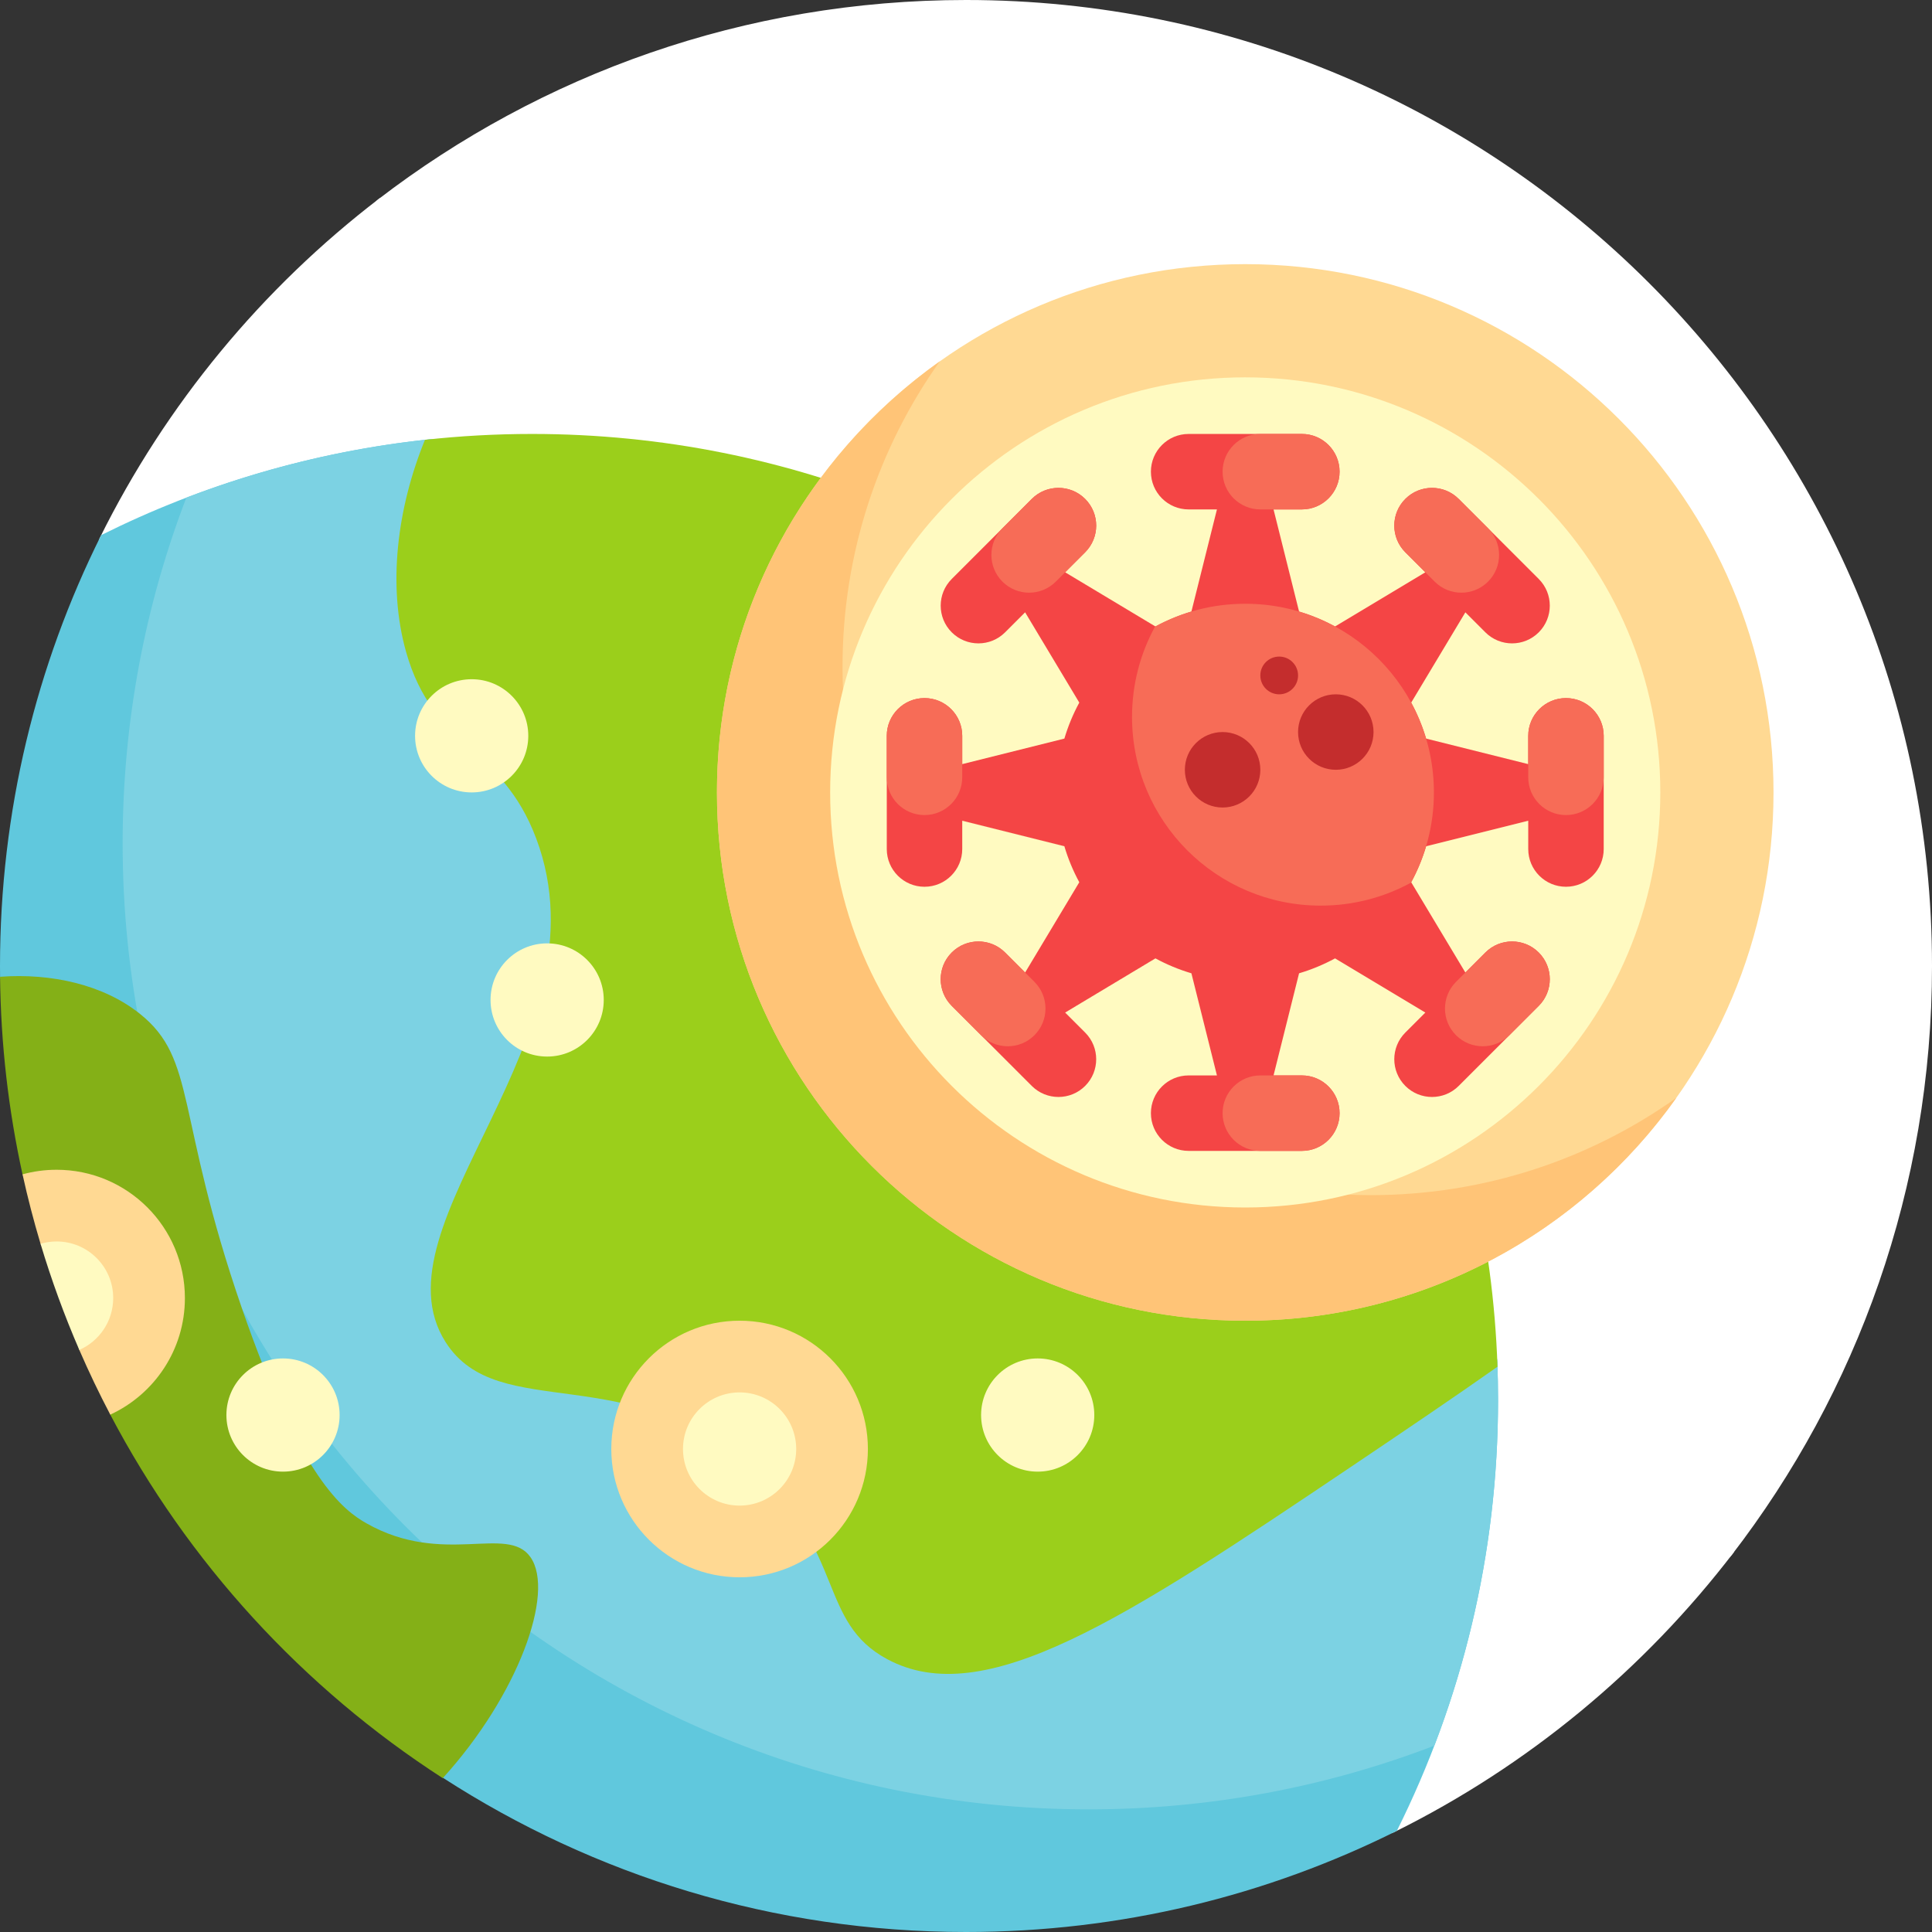 <?xml version="1.0"?>
<svg xmlns="http://www.w3.org/2000/svg" id="Capa_1" enable-background="new 0 0 512 512" height="512px" viewBox="0 0 512 512" width="512px" class=""><rect x="0" y="0" width="512" height="512" fill="#333333" stroke="none"/><g><g><path d="m453.188 411.065c-46.008-171.147-180.706-305.958-351.788-352.128-2.757-.744-3.474-4.338-1.209-6.077 43.157-33.152 97.18-52.859 155.806-52.86 141.362-.001 256.004 114.64 256.003 256.002 0 58.8-19.825 112.969-53.154 156.19-1.623 2.104-4.968 1.44-5.658-1.127z" fill="#533672" data-original="#533672" class="" style="fill:#FFFFFF00" data-old_color="#533672"/><path d="m462.009 370.904c.001 13.702-.857 27.204-2.523 40.454-23.807 31.135-54.598 56.646-90.034 74.193-1.643.814-3.6-.19-3.94-1.992-32.188-170.514-166.595-304.91-337.116-337.079-1.779-.336-2.77-2.268-1.967-3.89 17.548-35.453 43.066-66.259 74.213-90.075 13.242-1.664 26.736-2.523 40.429-2.523 177.383-.002 320.926 143.53 320.938 320.912zm-162.009-330.904c0 5.523-4.477 10-10 10s-10-4.477-10-10 4.477-10 10-10 10 4.477 10 10zm180 230c-5.523 0-10 4.477-10 10s4.477 10 10 10 10-4.477 10-10-4.477-10-10-10zm-240-250c-5.523 0-10 4.477-10 10s4.477 10 10 10 10-4.477 10-10-4.477-10-10-10z" fill="#754ca0" data-original="#754CA0" class="" style="fill:#FFFFFF00" data-old_color="#754ca0"/><path d="m389.115 353.899c4.081-.127 7.537 3.017 7.693 7.097.128 3.319.192 6.654.192 10.004 0 41.032-9.654 79.81-26.814 114.186-34.375 17.16-73.153 26.814-114.184 26.814-51.037 0-98.634-15.013-138.607-40.854-2.132-1.378-1.989-8.712-4.061-10.146-64.24-44.447-101.929-109.394-104.834-193.086-.071-2.041-8.462-7.006-8.484-9.059-.011-.952-.016-1.905-.016-2.86.001-41.031 9.655-79.807 26.814-114.181 26.687-13.322 56.028-22.12 87.017-25.389 6.374-.672 12.054 3.98 12.766 10.349 14.287 127.852 122.737 227.251 254.403 227.251 2.715 0 5.42-.042 8.115-.126z" fill="#60c8dd" data-original="#60C8DD" class=""/><path d="m396.808 360.996c.128 3.319.192 6.654.192 10.004 0 32.284-5.977 63.172-16.883 91.618-28.446 10.906-59.334 16.882-91.617 16.882-141.385 0-256-114.615-256-256 0-32.283 5.976-63.171 16.881-91.617 20.36-7.806 41.971-13.087 64.449-15.458 6.374-.672 12.054 3.98 12.766 10.349 14.288 127.852 122.738 227.251 254.404 227.251 2.715 0 5.42-.042 8.115-.126 4.08-.127 7.536 3.017 7.693 7.097z" fill="#7cd2e3" data-original="#7CD2E3" class=""/><path d="m358.085 388.685c-60.305 40.601-97.28 64.859-122.994 50.997-18.138-9.777-11.127-27.985-34.498-49.497-33.456-30.795-68.478-12.5-82.496-34.498-20.029-31.433 43.827-80.786 23.999-133.493-9.353-24.862-27.206-23.57-34.498-49.498-4.919-17.488-2.394-37.981 5.019-56.14 9.32-1.028 18.79-1.556 28.383-1.556 138.438 0 251.21 109.887 255.851 247.195-11.419 8.049-24.327 16.769-38.766 26.49z" fill="#9bcf1b" data-original="#9BCF1B" class=""/><path d="m37.101 268.691c15.108 12.085 9.277 26.698 26.999 77.996 15.666 45.347 27.021 53.605 32.998 56.997 20.344 11.546 37.404.229 43.498 9 6.548 9.425-3.325 36.639-23.259 58.547-37.043-23.914-67.516-57.13-88.116-96.345-.813-1.547 1.561-8.369.779-9.935-8.555-17.132-12.44-29.897-17-48.951-.365-1.525-6.693-3.252-7.031-4.787-3.712-16.888-5.757-34.402-5.954-52.359 13.522-.995 27.344 2.045 37.086 9.837z" fill="#84b017" data-original="#84B017" class=""/><path d="m470 210c0 77.32-62.68 140-140 140s-140-62.68-140-140 62.68-140 140-140 140 62.68 140 140z" fill="#ffd993" data-original="#FFD993" class=""/><path d="m444.233 290.956c-25.367 35.73-67.077 59.044-114.233 59.044-77.32 0-140-62.68-140-140 0-47.156 23.314-88.866 59.044-114.233-16.227 22.855-25.767 50.792-25.767 80.956 0 77.32 62.68 140 140 140 30.165-.001 58.101-9.54 80.956-25.767z" fill="#ffc477" data-original="#FFC477" class=""/><path d="m440 210c0 60.751-49.249 110-110 110s-110-49.249-110-110 49.249-110 110-110 110 49.249 110 110z" fill="#fffac1" data-original="#FFFAC1" class=""/><path d="m425 195v30c0 5.523-4.477 10-10 10s-10-4.477-10-10v-7.5l-27.065 6.766c-.992 3.339-2.323 6.531-3.954 9.538l14.355 23.926 5.303-5.303c3.905-3.905 10.237-3.905 14.142 0s3.905 10.237 0 14.142l-21.213 21.213c-3.905 3.905-10.237 3.905-14.142 0s-3.905-10.237 0-14.142l5.303-5.303-23.926-14.355c-3.007 1.631-6.199 2.962-9.538 3.954l-6.765 27.064h7.5c5.523 0 10 4.477 10 10s-4.477 10-10 10h-30c-5.523 0-10-4.477-10-10s4.477-10 10-10h7.5l-6.766-27.065c-3.339-.992-6.531-2.323-9.538-3.954l-23.926 14.355 5.303 5.303c3.905 3.905 3.905 10.237 0 14.142s-10.237 3.905-14.142 0l-21.213-21.213c-3.905-3.905-3.905-10.237 0-14.142s10.237-3.905 14.142 0l5.303 5.303 14.355-23.926c-1.631-3.007-2.962-6.199-3.954-9.538l-27.064-6.765v7.5c0 5.523-4.477 10-10 10s-10-4.477-10-10v-30c0-5.523 4.477-10 10-10s10 4.477 10 10v7.5l27.065-6.766c.992-3.339 2.324-6.531 3.954-9.538l-14.355-23.926-5.303 5.303c-3.905 3.905-10.237 3.905-14.142 0-3.905-3.905-3.905-10.237 0-14.142l21.213-21.213c3.905-3.905 10.237-3.905 14.142 0s3.905 10.237 0 14.142l-5.303 5.303 23.926 14.355c3.007-1.631 6.199-2.962 9.538-3.954l6.765-27.064h-7.5c-5.523 0-10-4.477-10-10s4.477-10 10-10h30c5.523 0 10 4.477 10 10s-4.477 10-10 10h-7.5l6.766 27.065c3.339.992 6.531 2.323 9.538 3.954l23.926-14.355-5.303-5.303c-3.905-3.905-3.905-10.237 0-14.142s10.237-3.905 14.142 0l21.213 21.213c3.905 3.905 3.905 10.237 0 14.142-3.905 3.905-10.237 3.905-14.142 0l-5.303-5.303-14.355 23.926c1.631 3.007 2.962 6.199 3.954 9.538l27.064 6.765v-7.5c0-5.523 4.477-10 10-10s10 4.477 10 10z" fill="#f44545" data-original="#F44545" class=""/><path d="m287.574 132.218c3.905 3.905 3.905 10.237 0 14.142l-7.778 7.778c-3.905 3.905-10.237 3.905-14.142 0s-3.905-10.237 0-14.142l7.778-7.778c3.905-3.905 10.236-3.905 14.142 0zm-32.574 73.782v-11c0-5.523-4.477-10-10-10s-10 4.477-10 10v11c0 5.523 4.477 10 10 10s10-4.477 10-10zm11.361 46.426c-3.905-3.905-10.237-3.905-14.142 0s-3.905 10.237 0 14.142l7.778 7.778c3.905 3.905 10.237 3.905 14.142 0s3.905-10.237 0-14.142zm67.639-117.426h11c5.523 0 10-4.477 10-10s-4.477-10-10-10h-11c-5.523 0-10 4.477-10 10s4.477 10 10 10zm60.347 19.139c3.905-3.905 3.905-10.237 0-14.142l-7.778-7.778c-3.905-3.905-10.237-3.905-14.142 0s-3.905 10.237 0 14.142l7.778 7.778c3.905 3.905 10.237 3.905 14.142 0zm-.707 98.287-7.778 7.778c-3.905 3.905-3.905 10.237 0 14.142s10.237 3.905 14.142 0l7.778-7.778c3.905-3.905 3.905-10.237 0-14.142s-10.237-3.905-14.142 0zm21.36-67.426c-5.523 0-10 4.477-10 10v11c0 5.523 4.477 10 10 10s10-4.477 10-10v-11c0-5.523-4.477-10-10-10zm-85-25c-8.664 0-16.813 2.204-23.918 6.082-3.878 7.105-6.082 15.254-6.082 23.918 0 27.614 22.386 50 50 50 8.664 0 16.813-2.204 23.918-6.082 3.878-7.105 6.082-15.254 6.082-23.918 0-27.614-22.386-50-50-50zm15 125h-11c-5.523 0-10 4.477-10 10s4.477 10 10 10h11c5.523 0 10-4.477 10-10s-4.477-10-10-10z" fill="#f76c57" data-original="#F76C57" class=""/><path d="m334 204c0 5.523-4.477 10-10 10s-10-4.477-10-10 4.477-10 10-10 10 4.477 10 10zm5-30c-2.761 0-5 2.239-5 5s2.239 5 5 5 5-2.239 5-5-2.238-5-5-5zm15 10c-5.523 0-10 4.477-10 10s4.477 10 10 10 10-4.477 10-10-4.477-10-10-10z" fill="#c42d2d" data-original="#C42D2D" class=""/><path d="m49 344c0 13.699-8.102 25.506-19.776 30.89-2.94-5.597-5.679-11.315-8.207-17.147-.685-1.58.638-4.647-.016-6.244-2.581-6.302-4.293-11.209-6.375-17.75-.433-1.362-3.473-2.77-3.884-4.142-1.81-6.041-3.404-12.176-4.771-18.396 2.874-.788 5.902-1.211 9.029-1.211 18.778 0 34 15.222 34 34zm147 6c-18.778 0-34 15.222-34 34s15.222 34 34 34 34-15.222 34-34-15.222-34-34-34z" fill="#ffd993" data-original="#FFD993" class=""/><path d="m125 210c-8.284 0-15-6.716-15-15s6.716-15 15-15 15 6.716 15 15-6.716 15-15 15zm-50 150c-8.284 0-15 6.716-15 15s6.716 15 15 15 15-6.716 15-15-6.716-15-15-15zm200 0c-8.284 0-15 6.716-15 15s6.716 15 15 15 15-6.716 15-15-6.716-15-15-15zm-130-110c-8.284 0-15 6.716-15 15s6.716 15 15 15 15-6.716 15-15-6.716-15-15-15zm-130 79c-1.479 0-2.908.214-4.258.613 2.886 9.628 6.322 19.017 10.274 28.132 5.289-2.319 8.984-7.6 8.984-13.745 0-8.284-6.716-15-15-15zm181 40c-8.284 0-15 6.716-15 15s6.716 15 15 15 15-6.716 15-15-6.716-15-15-15z" fill="#fffac1" data-original="#FFFAC1" class=""/><path d="m150 80c0 5.523-4.477 10-10 10s-10-4.477-10-10 4.477-10 10-10 10 4.477 10 10zm280 280c-5.523 0-10 4.477-10 10s4.477 10 10 10 10-4.477 10-10-4.477-10-10-10z" fill="#9773bd" data-original="#9773BD" class="active-path" style="fill:#FFFFFF00" data-old_color="#9773bd"/></g></g> </svg>
